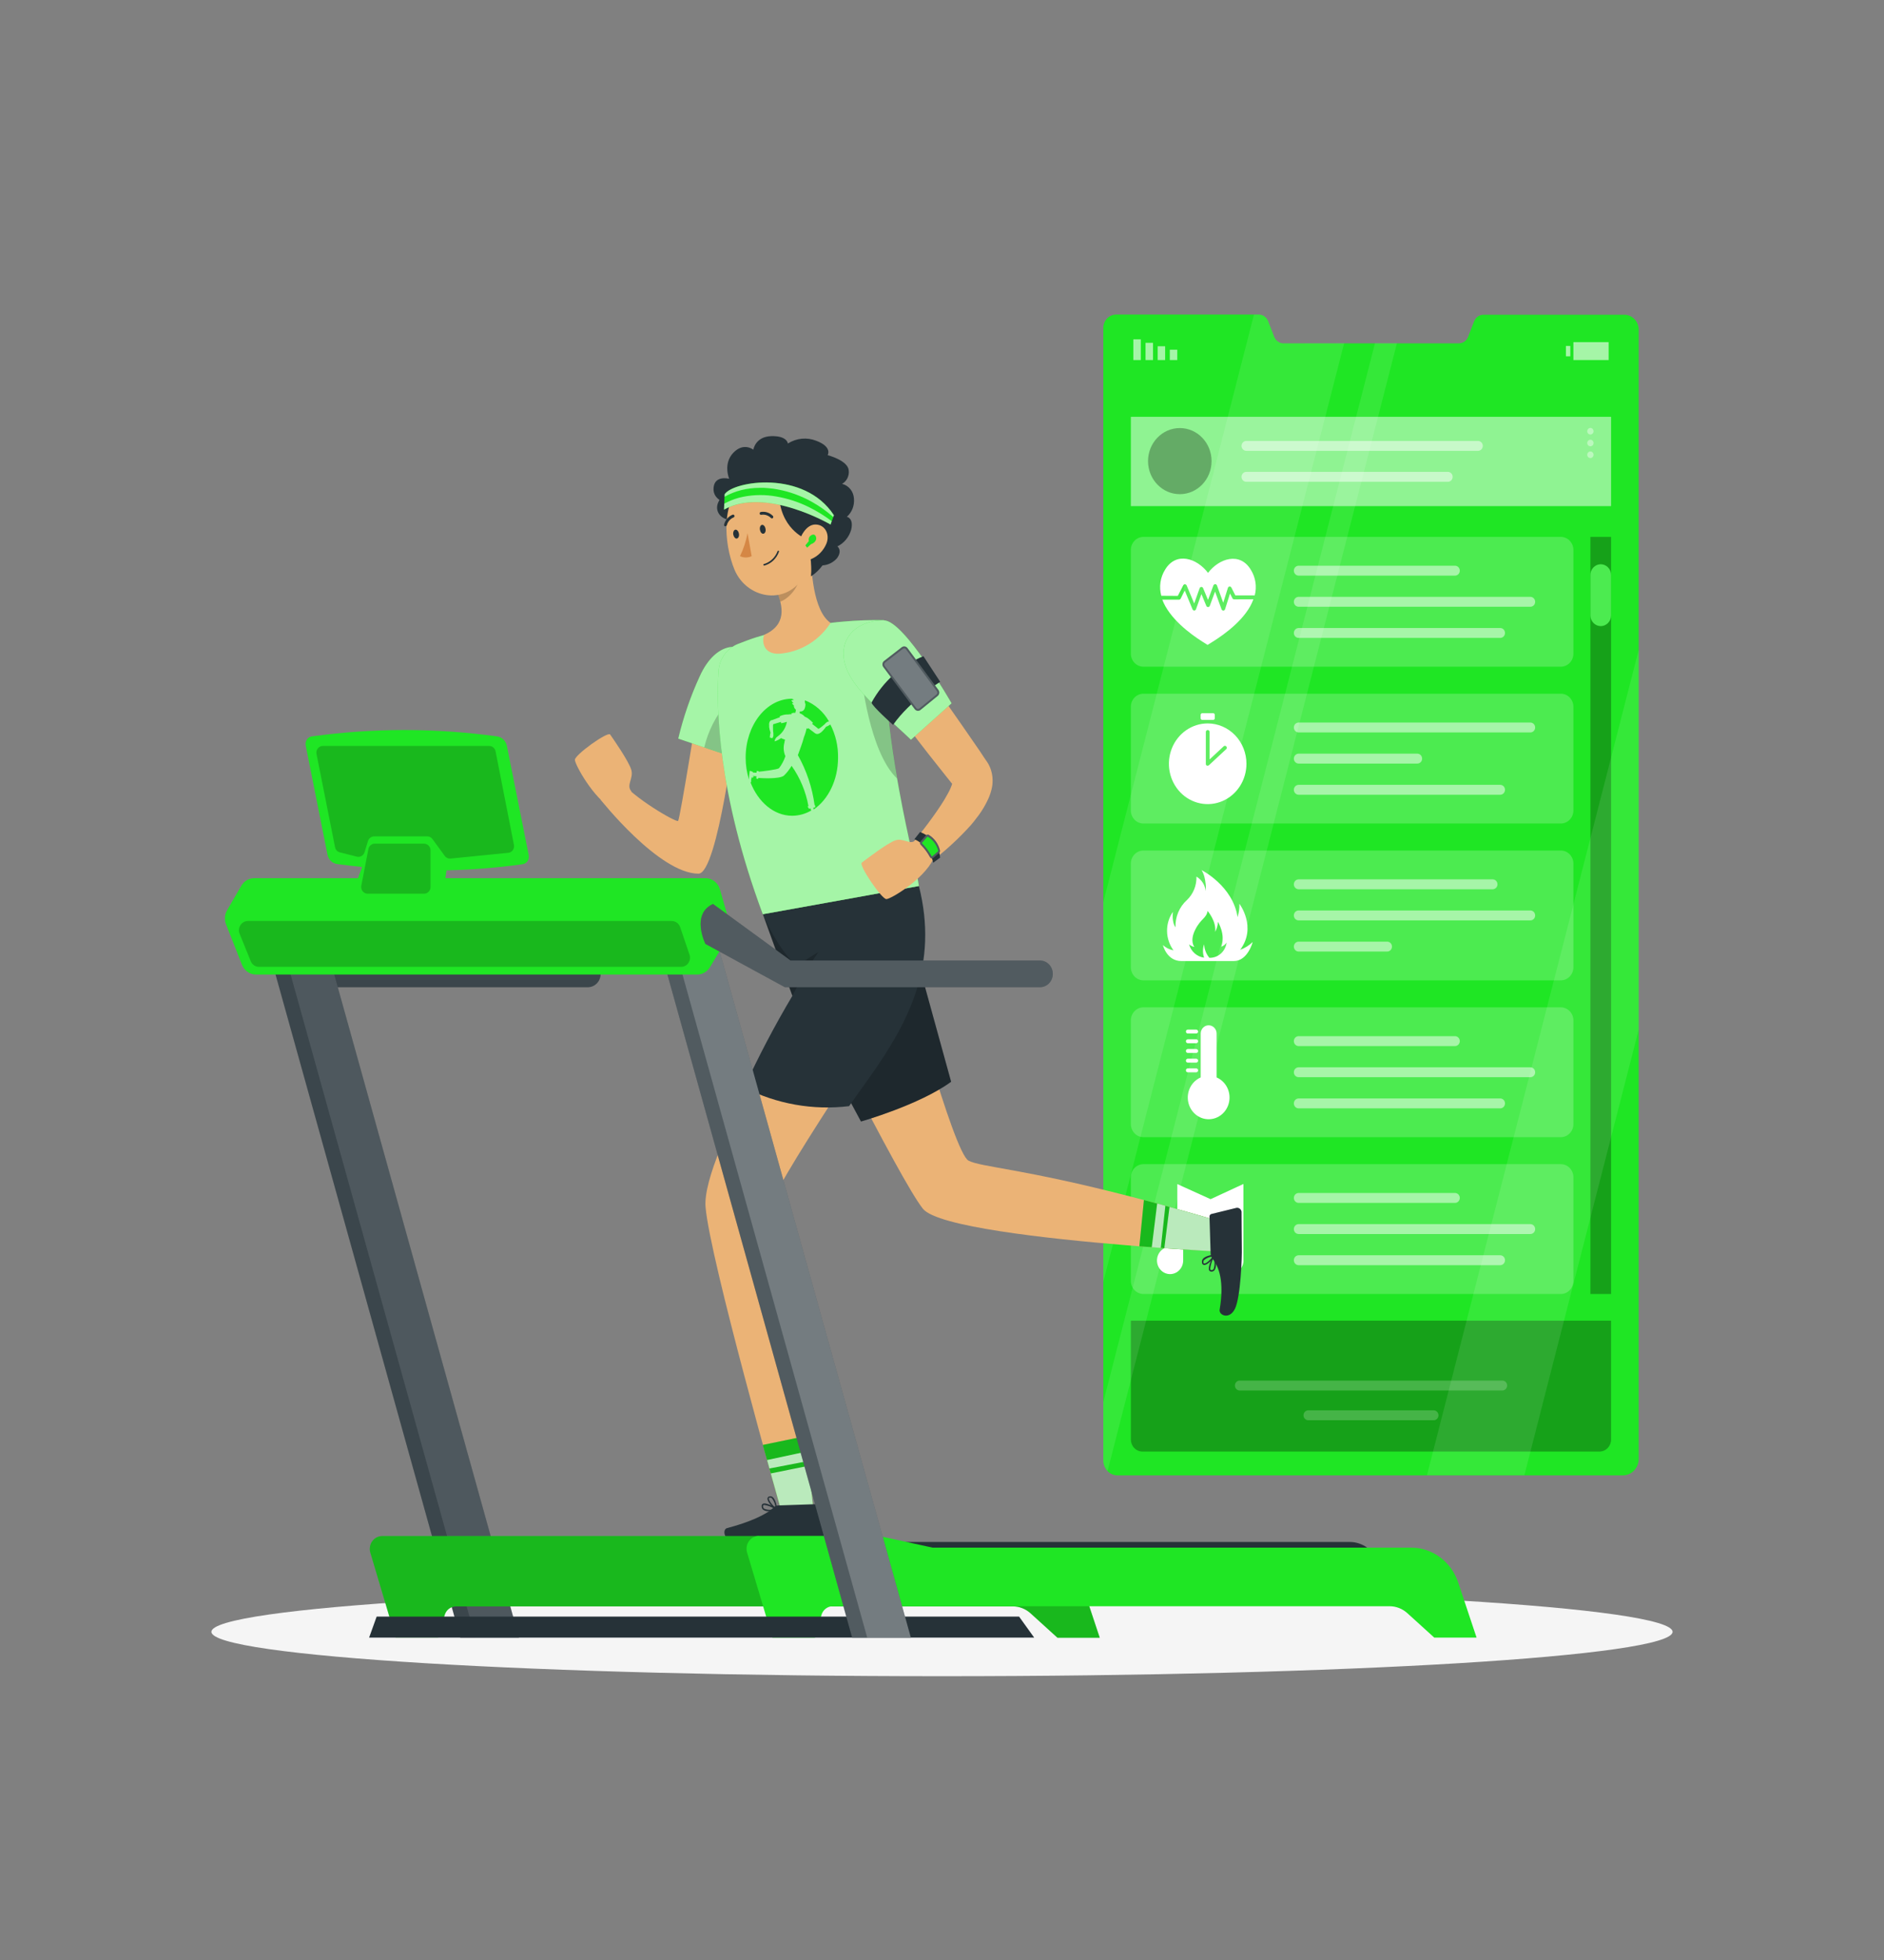 <svg width="374" height="389" viewBox="0 0 374 389" fill="none" xmlns="http://www.w3.org/2000/svg">
<rect x="0" y="0" width="374" height="389" fill="#808080" stroke="none"/>
<path d="M187 332.642C267.098 332.642 332.03 328.699 332.03 323.835C332.03 318.971 267.098 315.028 187 315.028C106.902 315.028 41.97 318.971 41.97 323.835C41.97 328.699 106.902 332.642 187 332.642Z" fill="#F5F5F5"/>
<path d="M325.305 65.445V289.509C325.306 289.944 325.224 290.374 325.063 290.775C324.902 291.176 324.666 291.539 324.369 291.844C324.072 292.149 323.719 292.39 323.331 292.551C322.943 292.713 322.529 292.792 322.111 292.785H221.879C221.509 292.791 221.141 292.721 220.796 292.578C220.452 292.435 220.139 292.222 219.874 291.952C219.6 291.668 219.384 291.329 219.237 290.957C219.091 290.584 219.017 290.184 219.022 289.782V65.173C219.009 64.826 219.062 64.479 219.178 64.153C219.293 63.827 219.47 63.528 219.697 63.272C219.924 63.017 220.198 62.811 220.502 62.666C220.805 62.521 221.134 62.44 221.468 62.427H249.937C250.338 62.439 250.726 62.576 251.051 62.82C251.377 63.064 251.624 63.404 251.762 63.796L252.936 66.815C253.08 67.2 253.332 67.531 253.658 67.767C253.985 68.002 254.371 68.131 254.769 68.137H289.61C290.005 68.134 290.391 68.009 290.717 67.778C291.043 67.546 291.296 67.219 291.443 66.838L292.617 63.796C292.761 63.409 293.012 63.075 293.338 62.837C293.664 62.599 294.051 62.467 294.45 62.458H322.508C323.256 62.478 323.968 62.802 324.49 63.36C325.013 63.918 325.305 64.666 325.305 65.445Z" fill="#1FE624"/>
<path opacity="0.6" d="M232.224 71.451H233.705V69.398H232.224V71.451Z" fill="white"/>
<path opacity="0.6" d="M229.816 71.451H231.297V68.713H229.816V71.451Z" fill="white"/>
<path opacity="0.6" d="M227.407 71.451H228.888V68.028H227.407V71.451Z" fill="white"/>
<path opacity="0.6" d="M224.983 71.451H226.464V67.344H224.983V71.451Z" fill="white"/>
<path opacity="0.6" d="M311.729 68.651H310.854V70.705H311.729V68.651Z" fill="white"/>
<path opacity="0.6" d="M312.342 71.451H319.336V67.896H312.342V71.451Z" fill="white"/>
<path opacity="0.2" d="M309.852 137.667H226.981C225.605 137.667 224.49 138.827 224.49 140.258V160.836C224.49 162.267 225.605 163.427 226.981 163.427H309.852C311.227 163.427 312.342 162.267 312.342 160.836V140.258C312.342 138.827 311.227 137.667 309.852 137.667Z" fill="white"/>
<g opacity="0.5">
<path d="M303.8 145.354H257.798C257.546 145.354 257.305 145.25 257.126 145.064C256.948 144.879 256.848 144.628 256.848 144.366C256.85 144.105 256.951 143.856 257.129 143.672C257.307 143.488 257.547 143.385 257.798 143.385H303.8C304.051 143.385 304.291 143.488 304.469 143.672C304.647 143.856 304.748 144.105 304.75 144.366C304.75 144.628 304.65 144.879 304.472 145.064C304.294 145.25 304.052 145.354 303.8 145.354Z" fill="white"/>
<path d="M281.36 151.531H257.798C257.674 151.532 257.55 151.507 257.435 151.459C257.32 151.41 257.215 151.338 257.127 151.247C257.039 151.156 256.968 151.047 256.921 150.928C256.873 150.808 256.848 150.68 256.848 150.551C256.848 150.289 256.948 150.037 257.126 149.852C257.305 149.667 257.546 149.563 257.798 149.563H281.36C281.612 149.563 281.854 149.667 282.032 149.852C282.21 150.037 282.31 150.289 282.31 150.551C282.31 150.68 282.285 150.808 282.238 150.928C282.19 151.047 282.12 151.156 282.031 151.247C281.943 151.338 281.838 151.41 281.723 151.459C281.608 151.507 281.484 151.532 281.36 151.531Z" fill="white"/>
<path d="M297.816 157.716H257.798C257.546 157.716 257.305 157.612 257.126 157.427C256.948 157.241 256.848 156.99 256.848 156.728C256.85 156.467 256.951 156.218 257.129 156.034C257.307 155.851 257.547 155.748 257.798 155.748H297.816C298.067 155.748 298.307 155.851 298.485 156.034C298.663 156.218 298.764 156.467 298.766 156.728C298.766 156.99 298.666 157.241 298.488 157.427C298.31 157.612 298.068 157.716 297.816 157.716Z" fill="white"/>
</g>
<path opacity="0.2" d="M309.852 199.907H226.981C225.605 199.907 224.49 201.067 224.49 202.498V223.076C224.49 224.507 225.605 225.667 226.981 225.667H309.852C311.227 225.667 312.342 224.507 312.342 223.076V202.498C312.342 201.067 311.227 199.907 309.852 199.907Z" fill="white"/>
<g opacity="0.5">
<path d="M288.84 207.594H257.798C257.546 207.594 257.305 207.49 257.126 207.304C256.948 207.119 256.848 206.868 256.848 206.606C256.85 206.345 256.951 206.096 257.129 205.912C257.307 205.728 257.547 205.625 257.798 205.625H288.84C289.091 205.625 289.331 205.728 289.509 205.912C289.687 206.096 289.788 206.345 289.79 206.606C289.79 206.868 289.69 207.119 289.512 207.304C289.334 207.49 289.092 207.594 288.84 207.594Z" fill="white"/>
<path d="M303.8 213.771H257.798C257.674 213.772 257.55 213.747 257.435 213.699C257.32 213.65 257.215 213.578 257.127 213.487C257.039 213.396 256.968 213.287 256.921 213.168C256.873 213.048 256.848 212.92 256.848 212.791C256.848 212.529 256.948 212.277 257.126 212.092C257.305 211.907 257.546 211.803 257.798 211.803H303.8C304.052 211.803 304.294 211.907 304.472 212.092C304.65 212.277 304.75 212.529 304.75 212.791C304.75 212.92 304.725 213.048 304.678 213.168C304.63 213.287 304.56 213.396 304.471 213.487C304.383 213.578 304.278 213.65 304.163 213.699C304.048 213.747 303.924 213.772 303.8 213.771Z" fill="white"/>
<path d="M297.816 219.956H257.798C257.546 219.956 257.305 219.852 257.126 219.667C256.948 219.481 256.848 219.23 256.848 218.968C256.848 218.839 256.873 218.711 256.921 218.591C256.968 218.472 257.039 218.363 257.127 218.272C257.215 218.181 257.32 218.109 257.435 218.06C257.55 218.011 257.674 217.987 257.798 217.988H297.816C297.94 217.987 298.064 218.011 298.179 218.06C298.294 218.109 298.399 218.181 298.487 218.272C298.576 218.363 298.646 218.472 298.694 218.591C298.741 218.711 298.766 218.839 298.766 218.968C298.766 219.23 298.666 219.481 298.488 219.667C298.31 219.852 298.068 219.956 297.816 219.956Z" fill="white"/>
</g>
<path opacity="0.2" d="M309.852 168.787H226.981C225.605 168.787 224.49 169.947 224.49 171.378V191.956C224.49 193.387 225.605 194.547 226.981 194.547H309.852C311.227 194.547 312.342 193.387 312.342 191.956V171.378C312.342 169.947 311.227 168.787 309.852 168.787Z" fill="white"/>
<g opacity="0.5">
<path d="M296.32 176.474H257.798C257.546 176.474 257.305 176.37 257.126 176.184C256.948 175.999 256.848 175.748 256.848 175.486C256.85 175.225 256.951 174.976 257.129 174.792C257.307 174.608 257.547 174.505 257.798 174.505H296.32C296.571 174.505 296.811 174.608 296.989 174.792C297.167 174.976 297.268 175.225 297.27 175.486C297.27 175.748 297.17 175.999 296.992 176.184C296.814 176.37 296.572 176.474 296.32 176.474Z" fill="white"/>
<path d="M303.8 182.651H257.798C257.674 182.652 257.55 182.627 257.435 182.579C257.32 182.53 257.215 182.458 257.127 182.367C257.039 182.276 256.968 182.167 256.921 182.048C256.873 181.928 256.848 181.8 256.848 181.671C256.848 181.409 256.948 181.157 257.126 180.972C257.305 180.787 257.546 180.683 257.798 180.683H303.8C304.052 180.683 304.294 180.787 304.472 180.972C304.65 181.157 304.75 181.409 304.75 181.671C304.75 181.8 304.725 181.928 304.678 182.048C304.63 182.167 304.56 182.276 304.471 182.367C304.383 182.458 304.278 182.53 304.163 182.579C304.048 182.627 303.924 182.652 303.8 182.651Z" fill="white"/>
<path d="M275.376 188.836H257.798C257.546 188.836 257.305 188.732 257.126 188.547C256.948 188.361 256.848 188.11 256.848 187.848C256.848 187.719 256.873 187.591 256.921 187.471C256.968 187.352 257.039 187.243 257.127 187.152C257.215 187.061 257.32 186.989 257.435 186.94C257.55 186.891 257.674 186.867 257.798 186.868H275.376C275.5 186.867 275.624 186.891 275.739 186.94C275.854 186.989 275.959 187.061 276.047 187.152C276.136 187.243 276.206 187.352 276.254 187.471C276.301 187.591 276.326 187.719 276.326 187.848C276.326 188.11 276.226 188.361 276.048 188.547C275.87 188.732 275.628 188.836 275.376 188.836Z" fill="white"/>
</g>
<path d="M246.182 188.494C249.57 183.997 246.04 179.352 246.04 179.352C246.071 180.252 245.947 181.151 245.673 182.005C244.746 175.781 238.522 172.669 238.522 172.669C239.54 174.225 239.36 176.839 239.36 176.839C239.293 176.243 239.09 175.671 238.769 175.172C238.448 174.673 238.017 174.261 237.512 173.969C237.537 174.844 237.379 175.715 237.048 176.521C236.717 177.327 236.223 178.049 235.598 178.637C234.862 179.302 234.278 180.13 233.89 181.06C233.502 181.99 233.318 182.999 233.354 184.013C232.561 182.986 232.837 180.955 232.837 180.955C232.062 182.071 231.654 183.419 231.676 184.796C231.698 186.173 232.147 187.506 232.957 188.595C232.177 188.456 231.45 188.095 230.855 187.552C230.855 187.552 231.603 190.719 234.513 190.719H244.933C247.7 190.719 248.673 186.953 248.673 186.953C247.949 187.634 247.102 188.158 246.182 188.494ZM240.056 190.05C239.44 189.309 239.079 188.375 239.031 187.397C238.732 188.254 238.732 189.193 239.031 190.05C238.337 189.96 237.685 189.661 237.153 189.189C236.621 188.718 236.234 188.095 236.039 187.397C236.35 187.66 236.716 187.841 237.108 187.926C237.108 187.926 236.129 186.813 237.243 184.549C238.358 182.285 239.487 182.262 239.726 180.776C239.726 180.776 241.514 182.853 241.222 184.931C241.556 184.322 241.746 183.639 241.776 182.939C241.776 182.939 243.362 185.467 242.427 187.879C242.86 187.733 243.236 187.444 243.496 187.055C243.387 187.913 242.974 188.698 242.338 189.256C241.701 189.815 240.888 190.106 240.056 190.073V190.05Z" fill="white"/>
<path opacity="0.2" d="M309.852 106.547H226.981C225.605 106.547 224.49 107.707 224.49 109.138V129.716C224.49 131.147 225.605 132.307 226.981 132.307H309.852C311.227 132.307 312.342 131.147 312.342 129.716V109.138C312.342 107.707 311.227 106.547 309.852 106.547Z" fill="white"/>
<g opacity="0.5">
<path d="M288.84 114.234H257.798C257.673 114.234 257.55 114.208 257.435 114.159C257.319 114.109 257.215 114.036 257.126 113.944C257.038 113.853 256.968 113.744 256.92 113.624C256.873 113.504 256.848 113.375 256.848 113.246C256.85 112.985 256.951 112.736 257.129 112.552C257.307 112.368 257.547 112.265 257.798 112.265H288.84C289.091 112.265 289.331 112.368 289.509 112.552C289.687 112.736 289.788 112.985 289.79 113.246C289.79 113.375 289.765 113.504 289.718 113.624C289.67 113.744 289.6 113.853 289.512 113.944C289.424 114.036 289.319 114.109 289.204 114.159C289.088 114.208 288.965 114.234 288.84 114.234Z" fill="white"/>
<path d="M303.8 120.411H257.798C257.674 120.412 257.55 120.387 257.435 120.339C257.32 120.29 257.215 120.218 257.127 120.127C257.039 120.036 256.968 119.927 256.921 119.808C256.873 119.688 256.848 119.56 256.848 119.431C256.848 119.169 256.948 118.917 257.126 118.732C257.305 118.547 257.546 118.443 257.798 118.443H303.8C304.052 118.443 304.294 118.547 304.472 118.732C304.65 118.917 304.75 119.169 304.75 119.431C304.75 119.56 304.725 119.688 304.678 119.808C304.63 119.927 304.56 120.036 304.471 120.127C304.383 120.218 304.278 120.29 304.163 120.339C304.048 120.387 303.924 120.412 303.8 120.411Z" fill="white"/>
<path d="M297.816 126.596H257.798C257.673 126.596 257.55 126.571 257.435 126.521C257.319 126.471 257.215 126.398 257.126 126.307C257.038 126.215 256.968 126.106 256.92 125.986C256.873 125.866 256.848 125.738 256.848 125.608C256.85 125.347 256.951 125.098 257.129 124.914C257.307 124.731 257.547 124.628 257.798 124.628H297.816C298.067 124.628 298.307 124.731 298.485 124.914C298.663 125.098 298.764 125.347 298.766 125.608C298.766 125.738 298.741 125.866 298.694 125.986C298.646 126.106 298.576 126.215 298.488 126.307C298.4 126.398 298.295 126.471 298.18 126.521C298.064 126.571 297.941 126.596 297.816 126.596Z" fill="white"/>
</g>
<path d="M233.81 118.256L234.894 116.155C234.928 116.091 234.978 116.038 235.038 116.001C235.099 115.964 235.168 115.945 235.238 115.945C235.308 115.95 235.376 115.974 235.434 116.015C235.492 116.056 235.538 116.113 235.567 116.179L237.063 119.757L238.141 116.739C238.167 116.665 238.214 116.602 238.275 116.556C238.337 116.511 238.409 116.485 238.485 116.482C238.56 116.48 238.634 116.502 238.697 116.545C238.76 116.588 238.809 116.65 238.836 116.723L239.809 119.057L240.878 116.179C240.907 116.106 240.955 116.043 241.018 115.999C241.08 115.954 241.154 115.93 241.23 115.93C241.306 115.93 241.379 115.954 241.442 115.999C241.505 116.043 241.553 116.106 241.581 116.179L242.831 119.617L243.758 116.661C243.779 116.588 243.822 116.524 243.879 116.476C243.937 116.429 244.007 116.401 244.08 116.397C244.153 116.391 244.226 116.407 244.291 116.443C244.356 116.478 244.41 116.533 244.446 116.599L245.232 118.155H249.084C249.305 117.308 249.352 116.422 249.223 115.555C249.094 114.688 248.792 113.859 248.336 113.121C246.159 109.418 241.978 110.826 239.809 113.689C237.654 110.81 233.481 109.371 231.281 113.059C230.809 113.816 230.497 114.669 230.368 115.561C230.239 116.454 230.296 117.365 230.533 118.233L233.81 118.256Z" fill="white"/>
<path d="M244.985 118.941C244.917 118.941 244.85 118.921 244.792 118.884C244.733 118.847 244.686 118.794 244.656 118.731L244.177 117.781L243.197 120.893C243.174 120.97 243.128 121.038 243.067 121.086C243.005 121.135 242.931 121.163 242.853 121.166C242.776 121.167 242.701 121.144 242.636 121.099C242.572 121.055 242.523 120.991 242.494 120.917L241.208 117.4L240.16 120.224C240.133 120.297 240.085 120.359 240.023 120.403C239.961 120.447 239.888 120.47 239.813 120.47C239.737 120.47 239.664 120.447 239.602 120.403C239.54 120.359 239.492 120.297 239.465 120.224L238.5 117.89L237.423 120.901C237.396 120.975 237.349 121.038 237.288 121.084C237.227 121.129 237.154 121.155 237.079 121.158C237.006 121.157 236.935 121.135 236.874 121.093C236.813 121.052 236.764 120.993 236.734 120.924L235.194 117.198L234.378 118.793C234.346 118.857 234.298 118.91 234.239 118.947C234.179 118.985 234.111 119.004 234.042 119.003H230.728C232.134 122.737 236.301 125.826 238.694 127.335C239.098 127.6 239.442 127.818 239.719 127.981C239.996 127.818 240.332 127.608 240.744 127.343C243.175 125.826 247.476 122.714 248.815 118.925L244.985 118.941Z" fill="white"/>
<path opacity="0.2" d="M309.852 231.027H226.981C225.605 231.027 224.49 232.187 224.49 233.618V254.196C224.49 255.627 225.605 256.787 226.981 256.787H309.852C311.227 256.787 312.342 255.627 312.342 254.196V233.618C312.342 232.187 311.227 231.027 309.852 231.027Z" fill="white"/>
<g opacity="0.5">
<path d="M288.84 238.714H257.798C257.546 238.714 257.305 238.61 257.126 238.424C256.948 238.239 256.848 237.988 256.848 237.726C256.85 237.465 256.951 237.216 257.129 237.032C257.307 236.848 257.547 236.745 257.798 236.745H288.84C289.091 236.745 289.331 236.848 289.509 237.032C289.687 237.216 289.788 237.465 289.79 237.726C289.79 237.988 289.69 238.239 289.512 238.424C289.334 238.61 289.092 238.714 288.84 238.714Z" fill="white"/>
<path d="M303.8 244.891H257.798C257.674 244.892 257.55 244.867 257.435 244.819C257.32 244.77 257.215 244.698 257.127 244.607C257.039 244.516 256.968 244.407 256.921 244.288C256.873 244.168 256.848 244.04 256.848 243.911C256.848 243.649 256.948 243.397 257.126 243.212C257.305 243.027 257.546 242.923 257.798 242.923H303.8C304.052 242.923 304.294 243.027 304.472 243.212C304.65 243.397 304.75 243.649 304.75 243.911C304.75 244.04 304.725 244.168 304.678 244.288C304.63 244.407 304.56 244.516 304.471 244.607C304.383 244.698 304.278 244.77 304.163 244.819C304.048 244.867 303.924 244.892 303.8 244.891Z" fill="white"/>
<path d="M297.816 251.076H257.798C257.546 251.076 257.305 250.972 257.126 250.787C256.948 250.601 256.848 250.35 256.848 250.088C256.848 249.959 256.873 249.831 256.921 249.711C256.968 249.592 257.039 249.483 257.127 249.392C257.215 249.301 257.32 249.229 257.435 249.18C257.55 249.131 257.674 249.107 257.798 249.108H297.816C297.94 249.107 298.064 249.131 298.179 249.18C298.294 249.229 298.399 249.301 298.487 249.392C298.576 249.483 298.646 249.592 298.694 249.711C298.741 249.831 298.766 249.959 298.766 250.088C298.766 250.35 298.666 250.601 298.488 250.787C298.31 250.972 298.068 251.076 297.816 251.076Z" fill="white"/>
</g>
<path d="M246.84 250.104V234.956L245.681 235.493L240.317 237.975L234.872 235.508L233.713 234.979V247.886C233.288 247.59 232.788 247.433 232.276 247.435C231.762 247.435 231.258 247.594 230.83 247.891C230.402 248.189 230.069 248.612 229.871 249.106C229.674 249.601 229.623 250.146 229.723 250.671C229.824 251.196 230.072 251.678 230.436 252.057C230.8 252.436 231.264 252.694 231.769 252.798C232.273 252.902 232.797 252.849 233.273 252.644C233.748 252.439 234.155 252.092 234.441 251.647C234.727 251.202 234.879 250.678 234.879 250.143V240.402L240.325 242.884L245.688 240.402V247.871C245.263 247.574 244.763 247.417 244.252 247.42C243.737 247.42 243.234 247.578 242.806 247.876C242.378 248.173 242.044 248.596 241.847 249.091C241.65 249.586 241.598 250.13 241.699 250.655C241.799 251.18 242.047 251.663 242.411 252.041C242.775 252.42 243.239 252.678 243.744 252.782C244.249 252.887 244.772 252.833 245.248 252.628C245.724 252.423 246.13 252.076 246.416 251.631C246.702 251.186 246.855 250.662 246.855 250.127C246.855 250.127 246.84 250.119 246.84 250.104Z" fill="white"/>
<path opacity="0.5" d="M319.822 82.717H224.49V100.44H319.822V82.717Z" fill="white"/>
<path opacity="0.3" d="M234.206 98.067C237.689 98.067 240.512 95.131 240.512 91.508C240.512 87.886 237.689 84.95 234.206 84.95C230.724 84.95 227.901 87.886 227.901 91.508C227.901 95.131 230.724 98.067 234.206 98.067Z" fill="black"/>
<g opacity="0.5">
<path d="M293.41 89.47H247.408C247.157 89.47 246.915 89.366 246.737 89.181C246.559 88.995 246.458 88.744 246.458 88.482C246.46 88.221 246.561 87.972 246.739 87.788C246.917 87.605 247.158 87.502 247.408 87.502H293.41C293.66 87.502 293.9 87.605 294.077 87.789C294.254 87.973 294.353 88.222 294.353 88.482C294.354 88.611 294.33 88.74 294.283 88.859C294.236 88.979 294.167 89.088 294.08 89.18C293.992 89.272 293.888 89.345 293.773 89.395C293.658 89.444 293.535 89.47 293.41 89.47Z" fill="white"/>
<path d="M287.426 95.616H247.408C247.157 95.616 246.915 95.512 246.737 95.327C246.559 95.141 246.458 94.89 246.458 94.628C246.458 94.366 246.559 94.115 246.737 93.93C246.915 93.744 247.157 93.64 247.408 93.64H287.426C287.551 93.64 287.674 93.666 287.789 93.715C287.904 93.765 288.008 93.838 288.096 93.93C288.183 94.022 288.252 94.131 288.299 94.251C288.346 94.37 288.37 94.499 288.369 94.628C288.37 94.757 288.346 94.886 288.299 95.006C288.252 95.126 288.183 95.234 288.096 95.326C288.008 95.418 287.904 95.491 287.789 95.541C287.674 95.591 287.551 95.616 287.426 95.616Z" fill="white"/>
</g>
<g opacity="0.4">
<path d="M316.344 85.58C316.344 85.753 316.278 85.919 316.16 86.042C316.042 86.165 315.882 86.234 315.716 86.234C315.549 86.234 315.389 86.165 315.271 86.042C315.154 85.919 315.087 85.753 315.087 85.58C315.087 85.407 315.154 85.24 315.271 85.118C315.389 84.995 315.549 84.927 315.716 84.927C315.882 84.927 316.042 84.995 316.16 85.118C316.278 85.24 316.344 85.407 316.344 85.58Z" fill="white"/>
<path d="M316.344 87.914C316.344 88.087 316.278 88.254 316.16 88.376C316.042 88.499 315.882 88.567 315.716 88.567C315.549 88.567 315.389 88.499 315.271 88.376C315.154 88.254 315.087 88.087 315.087 87.914C315.087 87.741 315.154 87.574 315.271 87.452C315.389 87.329 315.549 87.26 315.716 87.26C315.882 87.26 316.042 87.329 316.16 87.452C316.278 87.574 316.344 87.741 316.344 87.914Z" fill="white"/>
<path d="M316.344 90.248C316.344 90.421 316.278 90.588 316.16 90.71C316.042 90.833 315.882 90.901 315.716 90.901C315.549 90.901 315.389 90.833 315.271 90.71C315.154 90.588 315.087 90.421 315.087 90.248C315.087 90.075 315.154 89.908 315.271 89.786C315.389 89.663 315.549 89.594 315.716 89.594C315.882 89.594 316.042 89.663 316.16 89.786C316.278 89.908 316.344 90.075 316.344 90.248Z" fill="white"/>
</g>
<path opacity="0.3" d="M319.822 106.547H315.716V256.787H319.822V106.547Z" fill="black"/>
<path d="M317.773 124.247C317.229 124.247 316.706 124.022 316.321 123.623C315.935 123.223 315.718 122.681 315.716 122.115V114.117C315.716 113.55 315.933 113.005 316.318 112.604C316.704 112.203 317.227 111.978 317.773 111.978C318.317 111.98 318.838 112.206 319.223 112.607C319.607 113.008 319.822 113.551 319.822 114.117V122.146C319.814 122.706 319.595 123.24 319.212 123.633C318.828 124.026 318.311 124.247 317.773 124.247Z" fill="#1FE624"/>
<path opacity="0.2" d="M317.773 124.247C317.229 124.247 316.706 124.022 316.321 123.623C315.935 123.223 315.718 122.681 315.716 122.115V114.117C315.716 113.55 315.933 113.005 316.318 112.604C316.704 112.203 317.227 111.978 317.773 111.978C318.317 111.98 318.838 112.206 319.223 112.607C319.607 113.008 319.822 113.551 319.822 114.117V122.146C319.814 122.706 319.595 123.24 319.212 123.633C318.828 124.026 318.311 124.247 317.773 124.247Z" fill="white"/>
<path opacity="0.3" d="M224.49 262.093H319.822V285.666C319.822 286.302 319.58 286.911 319.148 287.36C318.716 287.81 318.13 288.062 317.519 288.062H226.794C226.183 288.062 225.597 287.81 225.165 287.36C224.732 286.911 224.49 286.302 224.49 285.666V262.093Z" fill="black"/>
<g opacity="0.2">
<path d="M298.235 275.941H246.092C245.84 275.941 245.598 275.837 245.42 275.652C245.242 275.466 245.142 275.215 245.142 274.953C245.142 274.824 245.167 274.695 245.215 274.576C245.262 274.457 245.332 274.348 245.421 274.257C245.509 274.166 245.614 274.094 245.729 274.045C245.844 273.996 245.968 273.972 246.092 273.973H298.243C298.367 273.972 298.49 273.996 298.604 274.045C298.719 274.094 298.824 274.166 298.911 274.258C298.999 274.349 299.068 274.457 299.115 274.577C299.162 274.696 299.186 274.824 299.185 274.953C299.186 275.083 299.162 275.212 299.115 275.332C299.067 275.453 298.997 275.562 298.909 275.654C298.821 275.746 298.716 275.819 298.6 275.868C298.484 275.917 298.36 275.942 298.235 275.941Z" fill="white"/>
<path d="M284.607 281.846H259.713C259.589 281.847 259.465 281.822 259.35 281.774C259.235 281.725 259.13 281.653 259.042 281.562C258.954 281.471 258.883 281.362 258.836 281.243C258.788 281.123 258.763 280.995 258.763 280.866C258.763 280.604 258.863 280.352 259.041 280.167C259.22 279.982 259.461 279.878 259.713 279.878H284.607C284.859 279.878 285.1 279.982 285.278 280.167C285.456 280.352 285.557 280.604 285.557 280.866C285.557 280.995 285.532 281.123 285.484 281.243C285.436 281.362 285.366 281.471 285.278 281.562C285.19 281.653 285.085 281.725 284.97 281.774C284.854 281.822 284.731 281.847 284.607 281.846Z" fill="white"/>
</g>
<g opacity="0.1">
<path d="M266.834 68.098L236.233 187.311L235.889 188.649L235.336 190.797L234.992 192.135L219.014 254.406V179.064L248.934 62.427H249.914C250.319 62.434 250.712 62.569 251.042 62.813C251.372 63.058 251.623 63.4 251.762 63.796L252.936 66.815C253.081 67.2 253.332 67.531 253.658 67.767C253.985 68.002 254.372 68.131 254.769 68.137L266.834 68.098Z" fill="white"/>
<path d="M325.305 128.977V204.318L306.216 278.672L305.76 280.477L302.611 292.746H283.275L286.417 280.485L286.925 278.516L289.454 268.667L289.955 266.698L290.972 262.754L291.473 260.786L292.483 256.841L292.984 254.873L308.894 192.897L309.635 190.034V190.026L325.305 128.977Z" fill="white"/>
<path d="M277.313 68.098L246.9 186.564L246.72 187.272L245.052 193.769L244.873 194.477L219.867 291.913C219.593 291.629 219.376 291.29 219.23 290.918C219.083 290.545 219.01 290.145 219.014 289.743V278.283L240.527 194.5L240.706 193.792L242.374 187.296L242.554 186.588L272.96 68.098H277.313Z" fill="white"/>
</g>
<path d="M240.834 141.534H238.664C238.487 141.534 238.343 141.684 238.343 141.868V142.53C238.343 142.714 238.487 142.864 238.664 142.864H240.834C241.011 142.864 241.155 142.714 241.155 142.53V141.868C241.155 141.684 241.011 141.534 240.834 141.534Z" fill="white"/>
<path d="M239.749 143.564C238.226 143.563 236.737 144.031 235.47 144.91C234.203 145.789 233.215 147.04 232.632 148.503C232.048 149.966 231.895 151.576 232.192 153.13C232.489 154.684 233.222 156.111 234.299 157.231C235.376 158.351 236.748 159.113 238.242 159.422C239.735 159.731 241.284 159.572 242.69 158.965C244.097 158.358 245.299 157.33 246.144 156.013C246.989 154.695 247.44 153.146 247.438 151.562C247.436 149.442 246.626 147.409 245.184 145.909C243.742 144.41 241.788 143.566 239.749 143.564ZM243.399 148.684L239.996 151.85C239.963 151.883 239.924 151.909 239.882 151.926C239.84 151.944 239.794 151.952 239.749 151.951C239.697 151.962 239.644 151.962 239.592 151.951C239.526 151.92 239.471 151.869 239.432 151.806C239.394 151.742 239.374 151.668 239.375 151.593V145.26C239.375 145.157 239.414 145.058 239.484 144.985C239.555 144.912 239.65 144.871 239.749 144.871C239.848 144.871 239.943 144.912 240.013 144.985C240.083 145.058 240.123 145.157 240.123 145.26V150.706L242.898 148.123C242.934 148.086 242.976 148.056 243.024 148.036C243.071 148.016 243.121 148.006 243.172 148.007C243.223 148.008 243.274 148.02 243.32 148.042C243.366 148.064 243.408 148.095 243.442 148.135C243.476 148.174 243.502 148.22 243.519 148.27C243.535 148.321 243.542 148.374 243.538 148.427C243.534 148.479 243.519 148.531 243.495 148.578C243.472 148.625 243.439 148.666 243.399 148.699V148.684Z" fill="white"/>
<path d="M241.514 213.818V205.112C241.514 204.677 241.348 204.259 241.052 203.951C240.756 203.643 240.354 203.47 239.936 203.47C239.728 203.469 239.523 203.511 239.331 203.593C239.139 203.675 238.964 203.796 238.818 203.949C238.671 204.102 238.555 204.283 238.476 204.483C238.397 204.682 238.357 204.896 238.358 205.112V213.818C237.471 214.198 236.738 214.886 236.284 215.766C235.831 216.645 235.685 217.661 235.871 218.64C236.057 219.619 236.564 220.5 237.305 221.133C238.047 221.767 238.976 222.113 239.936 222.113C240.895 222.113 241.825 221.767 242.566 221.133C243.308 220.5 243.815 219.619 244.001 218.64C244.187 217.661 244.041 216.645 243.588 215.766C243.134 214.886 242.401 214.198 241.514 213.818Z" fill="white"/>
<path d="M237.467 205.104H235.792C235.693 205.104 235.598 205.063 235.527 204.99C235.457 204.917 235.418 204.818 235.418 204.715C235.418 204.612 235.457 204.513 235.527 204.44C235.598 204.367 235.693 204.326 235.792 204.326H237.467C237.567 204.326 237.662 204.367 237.732 204.44C237.802 204.513 237.841 204.612 237.841 204.715C237.841 204.818 237.802 204.917 237.732 204.99C237.662 205.063 237.567 205.104 237.467 205.104Z" fill="white"/>
<path d="M237.467 207.026H235.792C235.693 207.026 235.598 206.985 235.527 206.912C235.457 206.839 235.418 206.74 235.418 206.637C235.418 206.534 235.457 206.435 235.527 206.362C235.598 206.289 235.693 206.248 235.792 206.248H237.467C237.567 206.248 237.662 206.289 237.732 206.362C237.802 206.435 237.841 206.534 237.841 206.637C237.841 206.74 237.802 206.839 237.732 206.912C237.662 206.985 237.567 207.026 237.467 207.026Z" fill="white"/>
<path d="M237.467 208.955H235.792C235.693 208.955 235.598 208.914 235.527 208.841C235.457 208.768 235.418 208.669 235.418 208.566C235.418 208.463 235.457 208.364 235.527 208.291C235.598 208.218 235.693 208.177 235.792 208.177H237.467C237.567 208.177 237.662 208.218 237.732 208.291C237.802 208.364 237.841 208.463 237.841 208.566C237.841 208.669 237.802 208.768 237.732 208.841C237.662 208.914 237.567 208.955 237.467 208.955Z" fill="white"/>
<path d="M237.467 210.877H235.792C235.693 210.877 235.598 210.836 235.527 210.763C235.457 210.69 235.418 210.591 235.418 210.488C235.418 210.385 235.457 210.286 235.527 210.213C235.598 210.14 235.693 210.099 235.792 210.099H237.467C237.567 210.099 237.662 210.14 237.732 210.213C237.802 210.286 237.841 210.385 237.841 210.488C237.841 210.591 237.802 210.69 237.732 210.763C237.662 210.836 237.567 210.877 237.467 210.877Z" fill="white"/>
<path d="M237.467 212.799H235.792C235.693 212.799 235.598 212.758 235.527 212.685C235.457 212.612 235.418 212.513 235.418 212.41C235.418 212.306 235.457 212.207 235.527 212.134C235.598 212.061 235.693 212.021 235.792 212.021H237.467C237.567 212.021 237.662 212.061 237.732 212.134C237.802 212.207 237.841 212.306 237.841 212.41C237.841 212.513 237.802 212.612 237.732 212.685C237.662 212.758 237.567 212.799 237.467 212.799Z" fill="white"/>
<path d="M125.335 157.032C124.258 155.818 125.784 154.511 125.335 152.823C124.886 151.134 121.595 146.435 121.124 145.766C120.652 145.097 114.077 149.812 114.122 150.8C114.167 151.788 117.825 158.463 121.602 160.54L125.335 157.032Z" fill="#EBB376"/>
<path d="M138.664 139.573C138.664 139.573 134.984 162.579 134.61 162.913C134.236 163.248 125.634 158.323 122.836 154.604L119.216 158.681C119.216 158.681 130.825 173.377 138.664 173.377C142.509 173.377 146.144 143.238 146.144 143.238L138.664 139.573Z" fill="#EBB376"/>
<path d="M157.589 270.946C158.86 278.291 160.214 287.619 161.471 299.616L155.165 300.098C155.165 300.098 151.485 287.137 147.76 273.016C144.155 259.416 140.512 244.751 140.063 239.562C139.143 229.012 161.306 193.59 161.306 193.59L179.423 195.325C176.954 201.977 152.831 235.571 152.024 241.694C151.433 246.128 154.26 251.808 157.589 270.946Z" fill="#EBB376"/>
<path d="M161.471 299.616L155.165 300.098C155.165 300.098 153.587 294.543 151.425 286.747L159.705 285.036C160.326 289.416 160.91 294.24 161.471 299.616Z" fill="#1FE624"/>
<path opacity="0.2" d="M161.471 299.616L155.165 300.098C155.165 300.098 153.587 294.543 151.425 286.747L159.705 285.036C160.326 289.416 160.91 294.24 161.471 299.616Z" fill="black"/>
<path opacity="0.7" d="M160.371 289.953L152.742 291.423L152.278 289.743L160.132 288.055C160.214 288.677 160.296 289.315 160.371 289.953Z" fill="white"/>
<path opacity="0.7" d="M161.471 299.616L155.165 300.098C155.165 300.098 154.312 297.087 153.011 292.404L160.491 290.886C160.825 293.625 161.151 296.535 161.471 299.616Z" fill="white"/>
<path d="M241.312 242.137L241.02 248.322C241.02 248.322 234.677 247.995 226.18 247.326L223.682 247.124C207.712 245.817 186.072 243.413 183.222 239.889C178.637 234.225 158.112 192.897 158.112 192.897L179.28 191.474C179.28 191.474 189.244 228.732 192.273 230.335C194.779 231.626 202.977 231.891 224.632 237.508L227.085 238.146C231.326 239.266 236.054 240.581 241.312 242.137Z" fill="#EBB376"/>
<path d="M170.918 222.563C170.918 222.563 182.52 219.279 188.81 214.674L182.415 191.474L158.688 199.822L170.918 222.563Z" fill="#263238"/>
<path opacity="0.2" d="M170.918 222.563C170.918 222.563 182.52 219.279 188.81 214.674L182.415 191.474L158.688 199.822L170.918 222.563Z" fill="black"/>
<path d="M154.567 298.752L161.703 298.511C161.82 298.508 161.934 298.547 162.028 298.62C162.121 298.694 162.189 298.798 162.219 298.915L163.543 304.323C163.597 304.555 163.56 304.8 163.441 305.004C163.322 305.208 163.13 305.355 162.907 305.412C162.842 305.42 162.777 305.42 162.712 305.412C160.401 305.412 158.718 305.357 155.816 305.458C154.028 305.513 148.642 305.886 146.182 305.972C143.721 306.057 143.309 303.529 144.312 303.257C148.8 302.082 152.181 300.549 153.587 299.149C153.852 298.89 154.203 298.748 154.567 298.752Z" fill="#263238"/>
<path d="M152.652 299.896C152.254 299.94 151.854 299.844 151.515 299.623C151.403 299.532 151.316 299.413 151.261 299.277C151.206 299.14 151.185 298.992 151.201 298.845C151.194 298.761 151.212 298.677 151.252 298.603C151.292 298.53 151.352 298.47 151.425 298.433C152.068 298.06 153.998 299.211 154.215 299.343C154.241 299.354 154.262 299.374 154.275 299.4C154.287 299.426 154.29 299.455 154.282 299.483C154.28 299.512 154.27 299.539 154.253 299.561C154.235 299.584 154.212 299.6 154.185 299.608C153.686 299.761 153.171 299.858 152.652 299.896ZM151.739 298.659C151.677 298.652 151.614 298.665 151.56 298.698C151.522 298.698 151.477 298.76 151.477 298.876C151.468 298.973 151.482 299.07 151.517 299.159C151.552 299.249 151.608 299.328 151.679 299.39C152.347 299.679 153.096 299.693 153.774 299.429C153.15 299.038 152.459 298.776 151.739 298.659Z" fill="#263238"/>
<path d="M154.148 299.623H154.088C153.475 299.297 152.255 297.99 152.36 297.344C152.376 297.235 152.428 297.136 152.507 297.063C152.587 296.991 152.688 296.95 152.794 296.947C152.899 296.928 153.007 296.933 153.11 296.961C153.213 296.99 153.31 297.04 153.392 297.11C154.088 297.663 154.282 299.444 154.297 299.507C154.298 299.533 154.292 299.559 154.28 299.582C154.268 299.605 154.251 299.625 154.23 299.639C154.202 299.642 154.173 299.637 154.148 299.623ZM152.891 297.196H152.824C152.644 297.196 152.629 297.313 152.629 297.352C152.562 297.748 153.34 298.744 153.961 299.196C153.903 298.501 153.642 297.841 153.213 297.305C153.169 297.265 153.118 297.235 153.063 297.217C153.007 297.198 152.949 297.191 152.891 297.196Z" fill="#263238"/>
<path d="M147.73 215.825C154.19 219.099 161.417 220.379 168.554 219.513C168.554 219.513 170.11 217.311 172.534 213.911C180.5 202.739 186.342 191.388 182.415 175.828L151.448 181.422L157.304 197.612C153.802 203.501 150.606 209.58 147.73 215.825Z" fill="#263238"/>
<path opacity="0.2" d="M151.425 181.461L157.282 197.651C158.806 194.626 160.533 191.717 162.451 188.945C162.249 189.062 159.017 190.913 158.292 191.925C158.292 191.925 154.664 188.813 151.447 181.453L151.425 181.461Z" fill="black"/>
<path d="M241.312 242.137L241.02 248.322C241.02 248.322 234.677 247.995 226.18 247.326L227.085 238.146C231.326 239.266 236.054 240.581 241.312 242.137Z" fill="#1FE624"/>
<path opacity="0.2" d="M241.312 242.137L241.02 248.322C241.02 248.322 234.677 247.995 226.18 247.326L227.085 238.146C231.326 239.266 236.054 240.581 241.312 242.137Z" fill="black"/>
<path opacity="0.7" d="M231.341 239.289L229.711 238.846L228.641 247.513L230.436 247.645L231.341 239.289Z" fill="white"/>
<path opacity="0.7" d="M232.164 239.515L231.132 247.7C237.019 248.112 241.02 248.322 241.02 248.322L241.312 242.137C238.066 241.18 235.014 240.309 232.164 239.515Z" fill="white"/>
<path d="M240.325 248.696L240.1 241.452C240.091 241.332 240.123 241.213 240.19 241.115C240.257 241.017 240.355 240.946 240.467 240.916L245.449 239.694C245.565 239.674 245.683 239.679 245.798 239.707C245.912 239.736 246.02 239.788 246.115 239.86C246.209 239.933 246.289 240.024 246.35 240.129C246.41 240.234 246.449 240.351 246.466 240.472C246.473 240.534 246.473 240.597 246.466 240.659C246.503 243.156 246.466 244.455 246.518 247.606C246.578 249.536 246.271 257.394 245.172 259.689C244.072 261.984 241.926 261.003 242.113 259.907C243.062 254.383 241.993 251.349 240.691 249.793C240.454 249.48 240.325 249.094 240.325 248.696Z" fill="#263238"/>
<path d="M241.379 250.812C241.421 251.237 241.332 251.664 241.125 252.033C241.046 252.145 240.94 252.232 240.818 252.287C240.696 252.342 240.562 252.362 240.43 252.344C240.349 252.342 240.271 252.319 240.202 252.276C240.132 252.234 240.074 252.175 240.033 252.103C239.696 251.387 240.781 249.333 240.871 249.108C240.881 249.083 240.899 249.062 240.922 249.049C240.945 249.036 240.972 249.032 240.998 249.038C241.026 249.042 241.052 249.056 241.072 249.077C241.093 249.098 241.106 249.125 241.11 249.155C241.252 249.696 241.342 250.251 241.379 250.812ZM240.235 251.753C240.235 251.821 240.25 251.887 240.28 251.948C240.293 251.978 240.314 252.003 240.34 252.021C240.367 252.039 240.398 252.049 240.43 252.049C240.521 252.064 240.614 252.053 240.7 252.018C240.785 251.982 240.86 251.923 240.916 251.846C241.17 251.115 241.17 250.314 240.916 249.582C240.565 250.257 240.334 250.993 240.235 251.753Z" fill="#263238"/>
<path d="M241.133 249.178L241.095 249.24C240.803 249.894 239.599 251.162 238.963 251.022C238.857 250.994 238.763 250.929 238.698 250.836C238.634 250.743 238.603 250.63 238.612 250.516C238.593 250.405 238.596 250.292 238.621 250.182C238.645 250.072 238.69 249.969 238.754 249.878C239.278 249.139 240.901 248.999 240.998 249.007C241.023 249.003 241.049 249.009 241.071 249.024C241.093 249.038 241.109 249.059 241.118 249.085C241.127 249.098 241.134 249.113 241.136 249.129C241.139 249.146 241.138 249.162 241.133 249.178ZM238.889 250.446V250.516C238.889 250.711 238.993 250.726 239.031 250.742C239.397 250.819 240.31 250.01 240.729 249.365C240.087 249.407 239.476 249.664 238.986 250.096C238.911 250.196 238.874 250.32 238.881 250.446H238.889Z" fill="#263238"/>
<path d="M147.865 149.29C147.401 150.232 147.117 150.792 147.117 150.792L139.801 148.326L134.64 146.583C135.65 142.339 137.071 138.213 138.881 134.267C142.232 126.791 148.246 126.55 151.537 132.711C153.662 136.796 149.637 145.735 147.865 149.29Z" fill="#1FE624"/>
<path opacity="0.6" d="M147.865 149.29C147.401 150.232 147.117 150.792 147.117 150.792L139.801 148.326L134.64 146.583C135.65 142.339 137.071 138.213 138.881 134.267C142.232 126.791 148.246 126.55 151.537 132.711C153.662 136.796 149.637 145.735 147.865 149.29Z" fill="white"/>
<path opacity="0.2" d="M147.864 149.29C147.401 150.232 147.116 150.792 147.116 150.792L139.801 148.326C140.572 145.076 142.095 142.071 144.237 139.573L147.864 149.29Z" fill="black"/>
<path d="M182.415 175.828C177.874 176.66 160.723 179.772 151.425 181.43C142.449 157.312 142.172 140.406 142.644 133.194C142.72 132.006 143.122 130.867 143.802 129.91C144.482 128.953 145.412 128.219 146.481 127.794C147.558 127.366 148.807 126.892 150.139 126.464C150.662 126.332 151.171 126.145 151.702 126.005C156.047 124.945 160.448 124.147 164.882 123.616C165.712 123.507 166.572 123.422 167.402 123.352C170.089 123.111 172.785 123.017 175.481 123.072C175.372 127.816 175.5 132.563 175.862 137.294C176.017 139.368 176.221 141.443 176.476 143.518C176.917 147.353 177.47 151.018 178.069 154.41C178.203 155.188 178.346 155.966 178.488 156.744C180.223 166.297 182.108 173.362 182.415 175.828Z" fill="#1FE624"/>
<path opacity="0.6" d="M182.415 175.828C177.874 176.66 160.723 179.772 151.425 181.43C142.449 157.312 142.172 140.406 142.644 133.194C142.72 132.006 143.122 130.867 143.802 129.91C144.482 128.953 145.412 128.219 146.481 127.794C147.558 127.366 148.807 126.892 150.139 126.464C150.662 126.332 151.171 126.145 151.702 126.005C156.047 124.945 160.448 124.147 164.882 123.616C165.712 123.507 166.572 123.422 167.402 123.352C170.089 123.111 172.785 123.017 175.481 123.072C175.372 127.816 175.5 132.563 175.862 137.294C176.017 139.368 176.221 141.443 176.476 143.518C176.917 147.353 177.47 151.018 178.069 154.41C178.203 155.188 178.346 155.966 178.488 156.744C180.223 166.297 182.108 173.362 182.415 175.828Z" fill="white"/>
<path opacity="0.2" d="M178.069 154.487C172.504 149.174 171 134.143 171 134.143L175.862 137.333C176.017 139.407 176.221 141.482 176.476 143.557C176.917 147.423 177.47 151.088 178.069 154.487Z" fill="black"/>
<path d="M160.992 108.422C160.902 112.989 161.418 121.212 164.874 123.616C163.807 125.269 162.41 126.664 160.779 127.706C159.147 128.747 157.319 129.412 155.419 129.654C151.762 130.229 151.133 127.615 151.679 125.997C156.22 123.974 155.487 120.349 154.088 117.066L160.992 108.422Z" fill="#EBB376"/>
<path opacity="0.2" d="M158.187 111.954L154.088 117.058C154.418 117.813 154.691 118.593 154.903 119.392C156.661 118.793 158.785 116.28 158.643 114.288C158.627 113.488 158.473 112.697 158.187 111.954Z" fill="black"/>
<path d="M143.848 98.067C143.848 98.067 141.761 99.709 142.509 101.56C143.257 103.412 145.807 103.287 145.807 103.287V98.028L143.848 98.067Z" fill="#263238"/>
<path d="M160.394 101.7C161.052 107.722 161.71 111.223 159.309 114.794C155.726 120.193 148.179 118.738 145.8 113.028C143.668 107.885 142.98 98.876 148.201 95.492C149.352 94.734 150.671 94.295 152.032 94.219C153.393 94.142 154.749 94.43 155.972 95.054C157.196 95.679 158.244 96.619 159.018 97.785C159.792 98.951 160.266 100.305 160.394 101.716V101.7Z" fill="#EBB376"/>
<path d="M151.964 104.937C152.076 105.419 151.866 105.862 151.552 105.917C151.238 105.971 150.939 105.621 150.857 105.139C150.774 104.657 150.961 104.213 151.261 104.159C151.56 104.104 151.881 104.447 151.964 104.937Z" fill="#263238"/>
<path d="M146.683 105.894C146.795 106.368 146.578 106.819 146.271 106.874C145.965 106.928 145.658 106.57 145.568 106.096C145.478 105.621 145.673 105.17 145.98 105.116C146.286 105.061 146.608 105.435 146.683 105.894Z" fill="#263238"/>
<path d="M148.396 105.808C148.101 107.392 147.598 108.926 146.9 110.367C147.263 110.542 147.659 110.633 148.059 110.633C148.459 110.633 148.855 110.542 149.218 110.367L148.396 105.808Z" fill="#D58745"/>
<path d="M153.34 102.867C153.291 102.882 153.24 102.884 153.19 102.873C153.141 102.862 153.095 102.839 153.056 102.805C152.807 102.55 152.504 102.358 152.172 102.246C151.839 102.134 151.486 102.104 151.141 102.159C151.071 102.178 150.996 102.168 150.933 102.13C150.87 102.092 150.824 102.03 150.804 101.957C150.788 101.883 150.8 101.805 150.838 101.74C150.875 101.675 150.936 101.627 151.006 101.607C151.441 101.524 151.888 101.552 152.31 101.687C152.732 101.823 153.116 102.062 153.43 102.385C153.481 102.439 153.51 102.511 153.51 102.587C153.51 102.663 153.481 102.735 153.43 102.789C153.404 102.82 153.373 102.846 153.34 102.867Z" fill="#263238"/>
<path d="M151.732 112.242C152.395 112.059 153.005 111.712 153.512 111.232C154.018 110.751 154.406 110.15 154.642 109.48C154.653 109.441 154.65 109.399 154.631 109.362C154.613 109.326 154.582 109.298 154.544 109.286C154.508 109.275 154.468 109.279 154.434 109.296C154.399 109.313 154.372 109.342 154.357 109.379C154.128 109.996 153.763 110.55 153.292 110.994C152.82 111.439 152.255 111.762 151.642 111.939C151.624 111.943 151.607 111.951 151.592 111.963C151.576 111.974 151.564 111.989 151.554 112.006C151.544 112.022 151.538 112.041 151.535 112.06C151.532 112.079 151.533 112.099 151.537 112.118C151.542 112.137 151.55 112.154 151.561 112.17C151.572 112.186 151.586 112.199 151.602 112.209C151.618 112.219 151.635 112.226 151.654 112.229C151.672 112.232 151.691 112.231 151.709 112.227L151.732 112.242Z" fill="#263238"/>
<path d="M144.095 104.408C144.048 104.44 143.993 104.454 143.938 104.447C143.902 104.438 143.869 104.421 143.84 104.399C143.811 104.376 143.787 104.347 143.769 104.315C143.75 104.282 143.739 104.246 143.734 104.208C143.73 104.171 143.733 104.133 143.743 104.096C143.855 103.651 144.069 103.241 144.366 102.9C144.663 102.559 145.034 102.297 145.449 102.136C145.483 102.124 145.52 102.12 145.557 102.123C145.593 102.127 145.629 102.138 145.661 102.156C145.693 102.174 145.721 102.199 145.744 102.229C145.767 102.259 145.783 102.293 145.793 102.33C145.814 102.403 145.807 102.481 145.773 102.547C145.74 102.614 145.682 102.665 145.613 102.688C145.29 102.823 145.002 103.033 144.771 103.303C144.54 103.573 144.373 103.895 144.282 104.244C144.265 104.285 144.239 104.32 144.206 104.349C144.174 104.377 144.136 104.397 144.095 104.408Z" fill="#263238"/>
<path d="M168.113 102.556C168.612 102.118 169 101.561 169.245 100.932C169.49 100.303 169.584 99.621 169.519 98.946C169.484 98.259 169.236 97.602 168.811 97.074C168.386 96.546 167.808 96.177 167.163 96.021C167.624 95.762 167.998 95.362 168.233 94.875C168.469 94.388 168.555 93.837 168.479 93.298C168.263 91.345 164.298 90.326 164.298 90.326C164.298 90.326 165.3 88.708 162.054 87.478C161.136 87.111 160.15 86.969 159.17 87.062C158.191 87.155 157.245 87.481 156.407 88.015C156.407 88.015 156.28 86.459 153.101 86.552C149.922 86.646 149.548 89.244 149.548 89.244C149.548 89.244 147.625 87.688 145.561 89.867C143.496 92.045 144.753 95.017 144.753 95.017C144.753 95.017 141.91 94.239 141.656 96.752C141.372 99.522 144.902 100.035 144.902 100.035C146.288 98.984 147.865 98.24 149.537 97.848C151.21 97.456 152.942 97.424 154.626 97.756C154.716 104.851 159.862 106.874 159.862 106.874C160.827 109.242 161.213 111.821 160.984 114.382C161.869 113.804 162.647 113.066 163.281 112.203C164.388 112.136 165.424 111.619 166.168 110.764C167.275 109.208 166.235 108.43 166.235 108.43C166.89 108.109 167.473 107.648 167.944 107.077C168.416 106.505 168.767 105.837 168.973 105.116C169.519 102.805 168.113 102.556 168.113 102.556Z" fill="#263238"/>
<path d="M164.081 107.815C163.517 109.222 162.442 110.341 161.089 110.927C159.287 111.705 158.165 110.071 158.471 108.181C158.763 106.508 160.035 104.034 161.934 104.089C163.834 104.143 164.747 106.073 164.081 107.815Z" fill="#EBB376"/>
<path d="M143.728 101.14L143.848 98.075C145.553 95.453 159.601 93.142 165.54 102.229L164.889 104.104C164.889 104.104 151.993 96.519 143.728 101.14Z" fill="#1FE624"/>
<path opacity="0.6" d="M160.566 100.627C158.525 99.621 156.36 98.916 154.133 98.534C151.931 98.13 149.677 98.151 147.483 98.596C146.39 98.809 145.329 99.17 144.326 99.67C144.139 99.755 143.96 99.856 143.773 99.957L143.728 101.132C151.956 96.519 164.874 104.096 164.874 104.096L165.106 103.42C163.677 102.348 162.157 101.413 160.566 100.627Z" fill="white"/>
<path opacity="0.6" d="M147.191 97.25C148.371 96.962 149.578 96.816 150.789 96.814H151.694L152.592 96.884C153.192 96.926 153.789 97.007 154.38 97.126C156.733 97.564 159.005 98.386 161.112 99.561C162.647 100.413 164.089 101.435 165.413 102.61L165.54 102.253C159.616 93.165 145.568 95.476 143.848 98.098V98.573C144.903 97.985 146.027 97.54 147.191 97.25Z" fill="white"/>
<path d="M160.663 106.586C160.94 106.15 161.747 105.715 161.994 106.586C162.241 107.457 161.194 107.971 161.007 107.971L160.222 108.694L159.877 108.228L160.566 107.38C160.499 107.112 160.534 106.828 160.663 106.586Z" fill="#1FE624"/>
<path d="M173.476 134.983C175.772 138.305 178.144 141.526 180.545 144.724C182.946 147.921 185.437 151.08 187.935 154.2L188.877 155.374L189.349 155.966L189.408 156.036C189.37 155.987 189.34 155.932 189.319 155.872C189.254 155.771 189.204 155.661 189.169 155.546C189.027 155.071 189.117 154.869 189.124 154.923C189.137 155.108 189.112 155.294 189.049 155.468C188.82 156.182 188.517 156.868 188.144 157.514C187.723 158.302 187.264 159.068 186.768 159.809C184.726 162.921 182.243 166.033 179.804 169.013L182.721 172.537C186.134 170.184 189.292 167.453 192.139 164.391C192.887 163.613 193.575 162.734 194.263 161.808C195.011 160.789 195.655 159.691 196.185 158.533C196.525 157.79 196.776 157.006 196.933 156.199C197.151 154.991 197.053 153.744 196.649 152.589C196.521 152.237 196.365 151.897 196.185 151.57L195.879 151.095L195.744 150.901L195.318 150.278L194.48 149.01C192.211 145.706 189.932 142.426 187.643 139.169C185.332 135.917 182.998 132.665 180.642 129.483L173.476 134.983Z" fill="#EBB376"/>
<path d="M181.839 166.686C180.687 167.822 179.415 166.243 177.799 166.749C176.184 167.254 171.696 170.724 171.067 171.199C170.439 171.673 175.024 178.481 175.974 178.427C176.924 178.372 183.305 174.537 185.257 170.522L181.839 166.686Z" fill="#EBB376"/>
<path d="M181.517 166.539C182.449 166.957 183.273 167.598 183.922 168.409C184.572 169.22 185.029 170.178 185.257 171.207L186.611 170.211C186.611 170.211 186.611 166.663 182.654 165.107L181.517 166.539Z" fill="#263238"/>
<path d="M182.751 166.959L183.821 165.784C183.894 165.703 183.991 165.65 184.097 165.633C184.203 165.616 184.311 165.636 184.404 165.691C185.49 166.365 186.275 167.458 186.588 168.733C186.612 168.826 186.61 168.925 186.582 169.017C186.554 169.109 186.502 169.191 186.431 169.254L185.317 170.226C185.264 170.272 185.202 170.306 185.136 170.324C185.069 170.342 185 170.345 184.932 170.333C184.864 170.32 184.8 170.292 184.744 170.251C184.687 170.21 184.641 170.156 184.606 170.094C184.122 169.191 183.51 168.37 182.789 167.659C182.741 167.616 182.703 167.564 182.675 167.505C182.648 167.446 182.632 167.382 182.628 167.317C182.625 167.252 182.634 167.187 182.655 167.125C182.676 167.063 182.709 167.007 182.751 166.959Z" fill="#263238"/>
<path opacity="0.2" d="M182.751 166.959L183.821 165.784C183.894 165.703 183.991 165.65 184.097 165.633C184.203 165.616 184.311 165.636 184.404 165.691C185.49 166.365 186.275 167.458 186.588 168.733C186.612 168.826 186.61 168.925 186.582 169.017C186.554 169.109 186.502 169.191 186.431 169.254L185.317 170.226C185.264 170.272 185.202 170.306 185.136 170.324C185.069 170.342 185 170.345 184.932 170.333C184.864 170.32 184.8 170.292 184.744 170.251C184.687 170.21 184.641 170.156 184.606 170.094C184.122 169.191 183.51 168.37 182.789 167.659C182.741 167.616 182.703 167.564 182.675 167.505C182.648 167.446 182.632 167.382 182.628 167.317C182.625 167.252 182.634 167.187 182.655 167.125C182.676 167.063 182.709 167.007 182.751 166.959Z" fill="white"/>
<path d="M185.01 169.954C184.993 169.953 184.976 169.948 184.962 169.938C184.948 169.929 184.936 169.915 184.928 169.9C184.427 168.962 183.792 168.109 183.043 167.371C183.03 167.361 183.019 167.349 183.011 167.334C183.003 167.319 182.999 167.302 182.998 167.286L184.098 166.049C184.108 166.043 184.12 166.04 184.131 166.04C184.143 166.04 184.154 166.043 184.165 166.049C184.674 166.342 185.122 166.739 185.48 167.216C185.839 167.693 186.101 168.241 186.252 168.826C186.255 168.847 186.254 168.869 186.247 168.889C186.24 168.909 186.229 168.928 186.214 168.943L185.1 169.907L185.01 169.954Z" fill="#1FE624"/>
<path d="M175.481 123.111C179.505 123.111 188.9 139.573 188.9 139.573L180.836 146.801C177.755 143.829 171.935 138.92 169.497 135.356C164.837 128.681 168.674 123.103 175.481 123.111Z" fill="#1FE624"/>
<path opacity="0.6" d="M175.481 123.111C179.505 123.111 188.9 139.573 188.9 139.573L180.836 146.801C177.755 143.829 171.935 138.92 169.497 135.356C164.837 128.681 168.674 123.103 175.481 123.111Z" fill="white"/>
<path d="M173.012 139.425C175.324 135.215 178.962 131.964 183.312 130.222L186.641 135.302C186.641 135.302 180.612 139.068 177.284 143.86C177.276 143.837 173.11 140.133 173.012 139.425Z" fill="#263238"/>
<path d="M175.496 131.179L179.011 128.448C179.183 128.316 179.397 128.259 179.608 128.29C179.819 128.32 180.01 128.436 180.141 128.611L186.289 136.928C186.419 137.105 186.475 137.327 186.447 137.548C186.419 137.768 186.309 137.967 186.14 138.103L182.736 140.88C182.652 140.949 182.555 140.999 182.452 141.029C182.349 141.058 182.241 141.067 182.135 141.053C182.028 141.039 181.926 141.004 181.833 140.949C181.739 140.894 181.658 140.82 181.592 140.732L175.339 132.353C175.21 132.176 175.154 131.952 175.184 131.732C175.213 131.512 175.325 131.313 175.496 131.179Z" fill="#263238"/>
<path opacity="0.2" d="M175.496 131.179L179.011 128.448C179.183 128.316 179.397 128.259 179.608 128.29C179.819 128.32 180.01 128.436 180.141 128.611L186.289 136.928C186.419 137.105 186.475 137.327 186.447 137.548C186.419 137.768 186.309 137.967 186.14 138.103L182.736 140.88C182.652 140.949 182.555 140.999 182.452 141.029C182.349 141.058 182.241 141.067 182.135 141.053C182.028 141.039 181.926 141.004 181.833 140.949C181.739 140.894 181.658 140.82 181.592 140.732L175.339 132.353C175.21 132.176 175.154 131.952 175.184 131.732C175.213 131.512 175.325 131.313 175.496 131.179Z" fill="white"/>
<path opacity="0.2" d="M182.235 140.686C182.168 140.687 182.102 140.671 182.042 140.64C181.982 140.609 181.931 140.563 181.891 140.507L175.63 132.136C175.596 132.087 175.571 132.032 175.556 131.973C175.542 131.914 175.539 131.853 175.548 131.793C175.554 131.733 175.573 131.675 175.603 131.622C175.632 131.57 175.672 131.525 175.72 131.49L179.236 128.759C179.313 128.703 179.404 128.673 179.498 128.673C179.564 128.673 179.629 128.688 179.689 128.718C179.748 128.747 179.801 128.791 179.842 128.845L185.99 137.177C186.061 137.272 186.092 137.393 186.078 137.512C186.064 137.631 186.006 137.74 185.915 137.815L182.512 140.585C182.435 140.653 182.336 140.689 182.235 140.686Z" fill="white"/>
<path d="M159.758 139.262C159.796 139.364 159.819 139.472 159.825 139.581C159.856 139.617 159.879 139.659 159.892 139.706C159.901 140.028 159.842 140.35 159.72 140.647C159.645 140.831 159.513 140.983 159.345 141.08C159.177 141.177 158.983 141.214 158.793 141.184L158.748 141.316C158.737 141.393 158.737 141.472 158.748 141.549C159.135 141.676 159.484 141.907 159.758 142.218C159.918 142.281 160.073 142.356 160.222 142.444C160.271 142.472 160.318 142.504 160.364 142.537C160.736 142.804 161.082 143.109 161.396 143.448L161.216 143.658L161.351 143.759L162.338 144.537L162.458 144.646L162.66 144.545C162.74 144.497 162.817 144.445 162.892 144.389C163.206 144.156 163.528 143.876 163.834 143.611C163.834 143.611 163.834 143.611 163.834 143.557L164.223 143.253L164.567 143.175C163.485 141.246 161.797 139.763 159.788 138.974C159.8 139.071 159.79 139.17 159.758 139.262Z" fill="#1FE624"/>
<path d="M148.732 153.826C148.777 153.484 148.784 153.352 148.814 153.048C148.817 153.036 148.822 153.024 148.829 153.014C148.836 153.003 148.845 152.994 148.856 152.988C148.866 152.981 148.878 152.977 148.89 152.975C148.902 152.974 148.915 152.975 148.927 152.978L149.45 153.173C149.458 153.181 149.462 153.192 149.462 153.204C149.462 153.215 149.458 153.226 149.45 153.235V153.297L150.004 153.344H150.176L150.221 152.994L150.61 153.033V153.149C151.425 153.064 154.193 152.745 154.641 152.457C155.191 151.741 155.621 150.933 155.913 150.068C155.544 149.232 155.473 148.286 155.711 147.4C155.711 147.283 155.771 147.065 155.838 146.785C155.566 146.706 155.3 146.602 155.045 146.474C154.661 146.77 154.227 146.989 153.766 147.12C153.79 146.913 153.859 146.714 153.97 146.54C154.08 146.365 154.228 146.22 154.402 146.116C155.287 145.493 155.915 144.546 156.16 143.463C156.174 143.39 156.191 143.317 156.212 143.245C155.839 143.372 155.456 143.469 155.068 143.533L155.015 143.261L154.851 143.315L153.639 143.681L153.489 143.728C153.47 143.804 153.457 143.882 153.452 143.961C153.452 144.055 153.452 144.156 153.452 144.249C153.452 144.654 153.452 145.089 153.527 145.509C153.527 145.509 153.527 145.548 153.527 145.572V146.07L153.34 146.505L152.809 146.357L152.876 145.805C152.875 145.676 152.908 145.549 152.973 145.439C152.845 145.073 152.749 144.696 152.689 144.311C152.681 144.192 152.681 144.073 152.689 143.953C152.674 143.816 152.674 143.678 152.689 143.541C152.701 143.452 152.727 143.365 152.764 143.284C152.816 143.162 152.898 143.057 153.003 142.981L153.1 142.919H153.153H153.228L153.37 142.864L154.559 142.428L154.813 142.343L154.768 142.148C155.306 141.886 155.896 141.761 156.489 141.783C156.709 141.747 156.932 141.731 157.155 141.736C157.133 141.688 157.108 141.641 157.08 141.596L157.454 141.464C157.593 141.449 157.733 141.449 157.873 141.464C157.939 141.263 157.982 141.053 158 140.841C157.863 140.743 157.753 140.61 157.681 140.455C157.609 140.299 157.577 140.127 157.588 139.954C157.424 139.863 157.293 139.718 157.214 139.542C157.265 139.556 157.318 139.558 157.37 139.549C157.421 139.539 157.47 139.518 157.514 139.488C157.329 139.361 157.18 139.187 157.08 138.982C157.264 138.984 157.446 138.941 157.611 138.857C157.49 138.774 157.345 138.735 157.199 138.749C157.249 138.714 157.301 138.685 157.357 138.663H157.207C152.136 138.663 148.022 143.891 148.022 150.333C148.018 151.819 148.245 153.295 148.695 154.705C148.688 154.412 148.701 154.118 148.732 153.826Z" fill="#1FE624"/>
<path d="M164.822 143.743V143.798L164.35 144.062C164.249 144.138 164.13 144.184 164.006 144.195C163.787 144.518 163.536 144.818 163.258 145.089C163.176 145.176 163.089 145.256 162.997 145.33C162.892 145.415 162.779 145.488 162.66 145.548C162.584 145.588 162.504 145.617 162.421 145.634C162.298 145.669 162.169 145.669 162.047 145.634L161.942 145.579H161.89L161.83 145.533L161.695 145.439L160.67 144.661L160.453 144.498L160.334 144.646L160.214 144.568H160.162L160.117 144.529C160.001 145.132 159.826 145.722 159.593 146.287C159.433 146.91 159.241 147.523 159.017 148.123L158.389 149.858C160.104 152.898 161.229 156.257 161.703 159.747H161.777L161.852 160.198L161.448 160.322L161.531 160.641C164.41 158.673 166.363 154.814 166.363 150.372C166.405 148.061 165.875 145.778 164.822 143.743Z" fill="#1FE624"/>
<path d="M160.91 160.54V160.416L160.618 160.509L160.304 160.035L160.491 159.988C159.969 157.092 158.827 154.355 157.147 151.982C156.721 152.698 156.205 153.352 155.614 153.927C154.694 154.651 151.126 154.425 150.52 154.379V154.589L150.116 154.487L150.176 154.052L149.428 153.99C149.428 153.99 149.428 153.99 149.428 154.028C149.496 154.041 149.558 154.08 149.6 154.137C149.606 154.148 149.609 154.16 149.609 154.172C149.609 154.185 149.606 154.197 149.6 154.207C149.6 154.207 149.6 154.246 149.555 154.254C149.496 154.238 149.445 154.199 149.413 154.145C149.413 154.223 149.458 154.316 149.413 154.355C149.406 154.359 149.398 154.361 149.39 154.361C149.383 154.361 149.375 154.359 149.368 154.355C149.354 154.355 149.34 154.35 149.328 154.342C149.316 154.334 149.306 154.322 149.301 154.309C149.286 154.266 149.286 154.219 149.301 154.176C149.138 154.465 149.075 154.802 149.121 155.133C149.119 155.15 149.114 155.167 149.106 155.182C149.098 155.197 149.086 155.21 149.073 155.22C149.06 155.23 149.044 155.238 149.028 155.241C149.012 155.245 148.995 155.245 148.979 155.242C150.475 159.132 153.609 161.886 157.259 161.886C158.589 161.88 159.895 161.519 161.052 160.836L160.91 160.54Z" fill="#1FE624"/>
<path d="M267.941 306.003H107.368V310.025H273.588C273.148 308.84 272.372 307.822 271.364 307.104C270.356 306.386 269.163 306.002 267.941 306.003Z" fill="#263238"/>
<path d="M51.784 179.391L67.178 190.61H116.688C117.365 190.61 118.013 190.89 118.492 191.387C118.97 191.885 119.239 192.559 119.239 193.263C119.239 193.967 118.97 194.641 118.492 195.139C118.013 195.636 117.365 195.916 116.688 195.916H66.056L50.273 187.319C50.273 187.319 47.349 181.391 51.784 179.391Z" fill="#263238"/>
<path opacity="0.1" d="M51.784 179.391L67.178 190.61H116.688C117.365 190.61 118.013 190.89 118.492 191.387C118.97 191.885 119.239 192.559 119.239 193.263C119.239 193.967 118.97 194.641 118.492 195.139C118.013 195.636 117.365 195.916 116.688 195.916H66.056L50.273 187.319C50.273 187.319 47.349 181.391 51.784 179.391Z" fill="white"/>
<path d="M103.022 324.978H91.368L50.228 177.353H61.882L103.022 324.978Z" fill="#263238"/>
<path opacity="0.1" d="M50.228 177.353H61.882L103.022 324.978H91.368L50.228 177.353Z" fill="white"/>
<path opacity="0.1" d="M103.022 324.978H94.36L53.22 177.353H61.882L103.022 324.978Z" fill="white"/>
<path d="M214.676 314.055C214.001 312.041 212.739 310.294 211.066 309.059C209.393 307.824 207.392 307.161 205.341 307.162H151.994L150.647 304.828H75.847C75.468 304.831 75.095 304.925 74.757 305.102C74.418 305.28 74.124 305.537 73.897 305.853C73.671 306.169 73.517 306.535 73.449 306.923C73.382 307.31 73.401 307.709 73.506 308.088L78.518 324.947H87L88.264 320.536C88.407 320.032 88.703 319.589 89.107 319.274C89.511 318.959 90.003 318.787 90.508 318.786H201.04C202.344 318.785 203.604 319.277 204.586 320.17L209.919 325.01H218.319L214.676 314.055Z" fill="#1FE624"/>
<path opacity="0.2" d="M214.676 314.055C214.001 312.041 212.739 310.294 211.066 309.059C209.393 307.824 207.392 307.161 205.341 307.162H151.994L150.647 304.828H75.847C75.468 304.831 75.095 304.925 74.757 305.102C74.418 305.28 74.124 305.537 73.897 305.853C73.671 306.169 73.517 306.535 73.449 306.923C73.382 307.31 73.401 307.709 73.506 308.088L78.518 324.947H87L88.264 320.536C88.407 320.032 88.703 319.589 89.107 319.274C89.511 318.959 90.003 318.787 90.508 318.786H201.04C202.344 318.785 203.604 319.277 204.586 320.17L209.919 325.01H218.319L214.676 314.055Z" fill="black"/>
<path d="M293.119 324.978H284.719L279.385 320.139C278.404 319.246 277.144 318.754 275.84 318.754H165.308C164.803 318.756 164.311 318.928 163.907 319.243C163.503 319.558 163.207 320.001 163.064 320.505L161.792 324.978H153.34L148.306 308.088C148.195 307.707 148.171 307.305 148.237 306.913C148.302 306.521 148.454 306.151 148.682 305.831C148.909 305.511 149.205 305.251 149.547 305.072C149.888 304.892 150.265 304.798 150.647 304.797H174.426L185.145 307.131H280.141C282.196 307.132 284.2 307.8 285.873 309.041C287.546 310.282 288.805 312.035 289.476 314.055L293.119 324.978Z" fill="#1FE624"/>
<path d="M202.304 320.816H74.77L73.274 324.978H205.296L202.304 320.816Z" fill="#263238"/>
<path d="M180.814 324.978H169.16L128.02 177.353H139.674L180.814 324.978Z" fill="#263238"/>
<path opacity="0.2" d="M128.02 177.353H139.674L180.814 324.978H169.16L128.02 177.353Z" fill="white"/>
<path opacity="0.2" d="M180.814 324.978H172.152L131.012 177.353H139.674L180.814 324.978Z" fill="white"/>
<path d="M144.88 183.344L142.92 176.513C142.738 175.864 142.358 175.294 141.837 174.89C141.316 174.485 140.683 174.269 140.033 174.272H88.421L88.645 172.716C93.698 172.608 98.74 172.203 103.748 171.502C103.944 171.474 104.132 171.403 104.301 171.296C104.469 171.189 104.615 171.046 104.729 170.878C104.842 170.709 104.922 170.518 104.961 170.316C105.001 170.115 105 169.907 104.959 169.705L100.621 148.015C100.526 147.532 100.289 147.093 99.943 146.757C99.598 146.421 99.16 146.205 98.691 146.14C86.48 144.451 74.108 144.451 61.897 146.14C61.701 146.168 61.513 146.238 61.344 146.346C61.175 146.453 61.029 146.596 60.916 146.764C60.802 146.933 60.723 147.124 60.683 147.326C60.644 147.527 60.644 147.735 60.685 147.937L65.009 169.604C65.1 170.087 65.336 170.528 65.682 170.863C66.029 171.199 66.469 171.412 66.939 171.471C68.592 171.697 70.245 171.884 71.89 172.047L71.06 174.272H50.475C49.948 174.27 49.429 174.413 48.972 174.686C48.515 174.959 48.136 175.353 47.872 175.828L45.052 180.683C44.819 181.099 44.683 181.566 44.653 182.047C44.623 182.527 44.701 183.008 44.88 183.452L48.029 191.45C48.253 192.026 48.638 192.52 49.134 192.866C49.63 193.213 50.214 193.397 50.812 193.395H138.38C138.892 193.398 139.396 193.264 139.843 193.007C140.291 192.75 140.668 192.377 140.938 191.925L144.566 185.895C144.79 185.518 144.934 185.095 144.988 184.655C145.043 184.215 145.006 183.768 144.88 183.344Z" fill="#1FE624"/>
<path opacity="0.2" d="M71.726 175.75L73.132 168.499C73.188 168.196 73.344 167.922 73.574 167.726C73.803 167.53 74.092 167.424 74.389 167.426H84.188C84.527 167.428 84.853 167.57 85.092 167.82C85.332 168.071 85.467 168.41 85.467 168.764V176.015C85.467 176.368 85.332 176.707 85.092 176.958C84.853 177.209 84.527 177.351 84.188 177.353H72.968C72.778 177.351 72.592 177.306 72.421 177.22C72.251 177.135 72.101 177.011 71.982 176.857C71.863 176.704 71.778 176.525 71.734 176.334C71.69 176.142 71.687 175.943 71.726 175.75Z" fill="black"/>
<path opacity="0.2" d="M66.52 168.157L62.832 149.633C62.793 149.44 62.796 149.241 62.84 149.05C62.884 148.859 62.969 148.681 63.088 148.528C63.207 148.375 63.357 148.252 63.528 148.167C63.698 148.082 63.885 148.038 64.074 148.038H97.135C97.428 148.039 97.711 148.145 97.937 148.337C98.163 148.53 98.318 148.798 98.377 149.096L102.027 167.682C102.06 167.862 102.057 168.047 102.017 168.226C101.977 168.404 101.902 168.572 101.797 168.718C101.691 168.865 101.557 168.987 101.404 169.076C101.25 169.166 101.08 169.221 100.905 169.238L89.431 170.382C89.214 170.404 88.996 170.367 88.797 170.276C88.598 170.184 88.425 170.042 88.294 169.861L85.848 166.508C85.731 166.343 85.579 166.21 85.403 166.118C85.228 166.026 85.034 165.979 84.838 165.979H74.269C73.998 165.98 73.734 166.07 73.515 166.236C73.296 166.402 73.133 166.636 73.05 166.904L72.369 169.122C72.27 169.437 72.063 169.702 71.786 169.866C71.509 170.03 71.184 170.081 70.873 170.009L67.477 169.153C67.243 169.098 67.029 168.976 66.859 168.799C66.69 168.623 66.572 168.4 66.52 168.157Z" fill="black"/>
<path opacity="0.2" d="M49.188 182.776H133.368C133.732 182.776 134.086 182.893 134.382 183.112C134.678 183.331 134.902 183.64 135.021 183.997L136.876 189.443C136.97 189.718 136.998 190.012 136.96 190.301C136.921 190.589 136.816 190.864 136.655 191.102C136.493 191.34 136.278 191.534 136.029 191.668C135.78 191.801 135.504 191.871 135.223 191.87H51.395C51.05 191.872 50.712 191.767 50.425 191.569C50.137 191.371 49.913 191.089 49.779 190.758L47.573 185.312C47.461 185.034 47.416 184.732 47.443 184.433C47.47 184.133 47.568 183.845 47.728 183.594C47.888 183.343 48.105 183.137 48.359 182.994C48.614 182.852 48.899 182.776 49.188 182.776Z" fill="black"/>
<path d="M141.544 179.391L156.938 190.61H206.448C206.783 190.61 207.115 190.679 207.424 190.812C207.734 190.945 208.015 191.141 208.252 191.387C208.489 191.633 208.676 191.926 208.805 192.248C208.933 192.57 208.999 192.915 208.999 193.263C208.999 193.611 208.933 193.956 208.805 194.278C208.676 194.6 208.489 194.893 208.252 195.139C208.015 195.385 207.734 195.581 207.424 195.714C207.115 195.847 206.783 195.916 206.448 195.916H155.816L140.033 187.319C140.033 187.319 137.108 181.391 141.544 179.391Z" fill="#263238"/>
<path opacity="0.2" d="M141.544 179.391L156.938 190.61H206.448C206.783 190.61 207.115 190.679 207.424 190.812C207.734 190.945 208.015 191.141 208.252 191.387C208.489 191.633 208.676 191.926 208.805 192.248C208.933 192.57 208.999 192.915 208.999 193.263C208.999 193.611 208.933 193.956 208.805 194.278C208.676 194.6 208.489 194.893 208.252 195.139C208.015 195.385 207.734 195.581 207.424 195.714C207.115 195.847 206.783 195.916 206.448 195.916H155.816L140.033 187.319C140.033 187.319 137.108 181.391 141.544 179.391Z" fill="white"/>
</svg>
